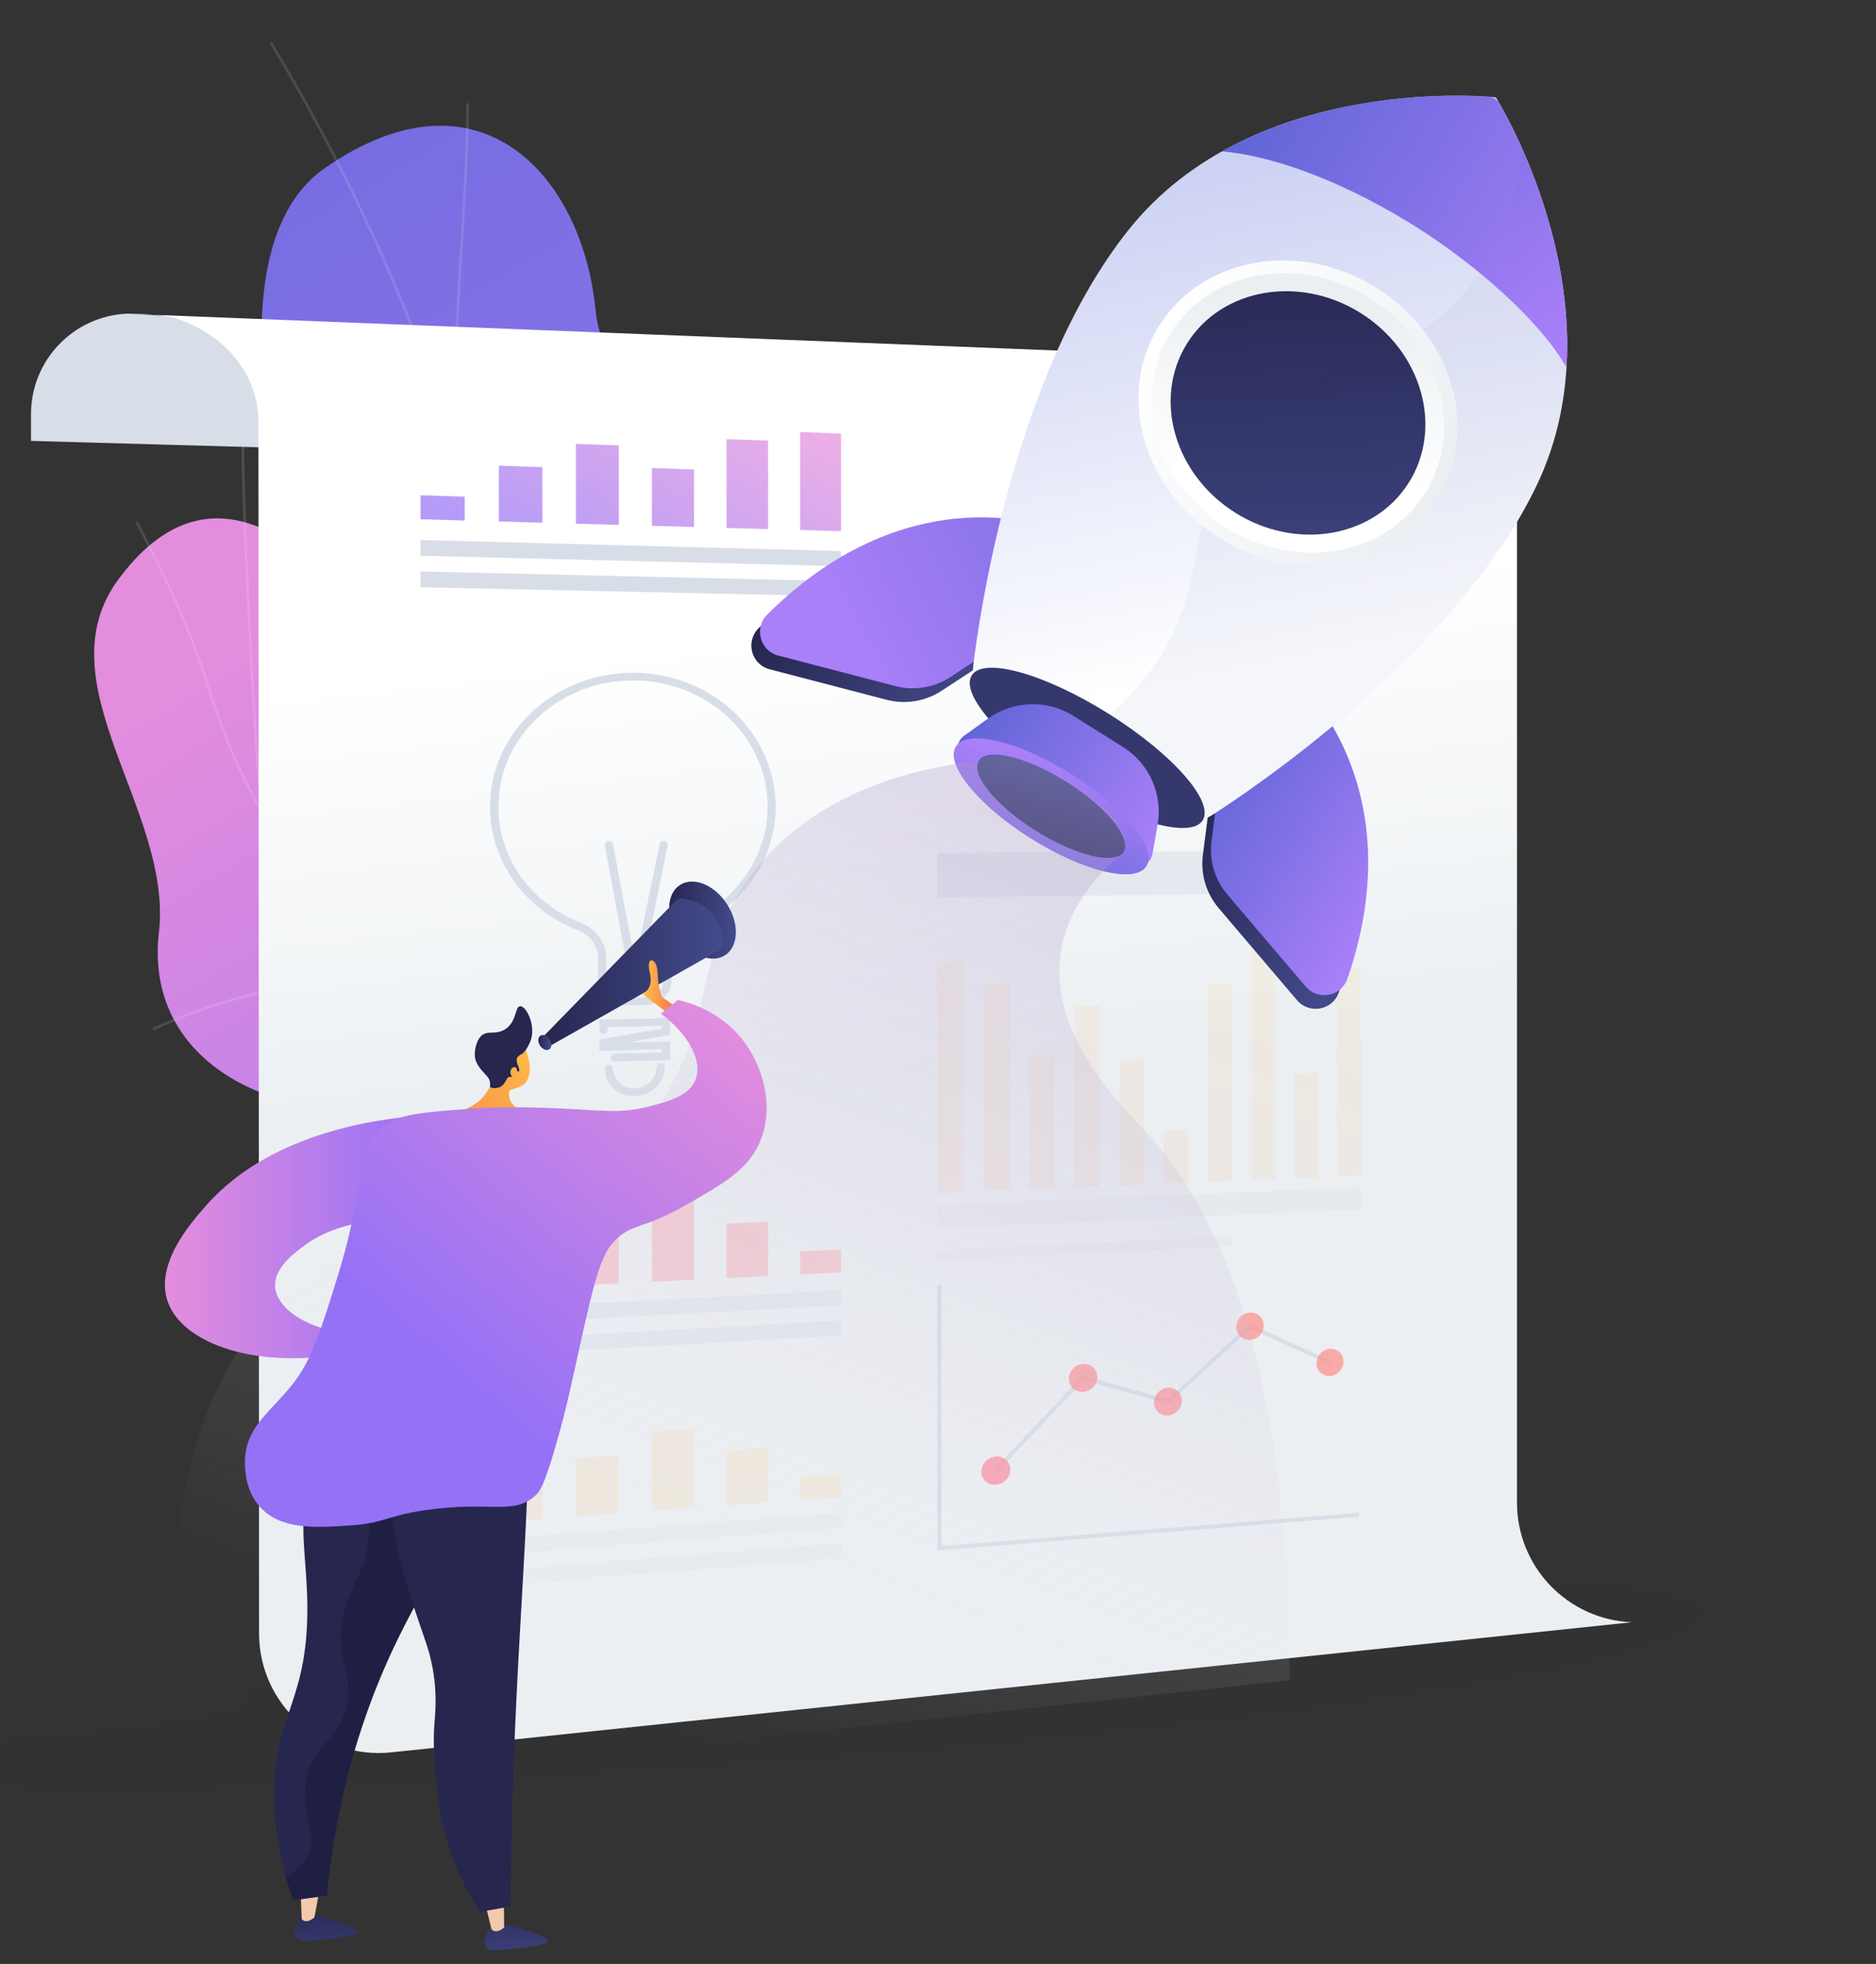 <svg width="684" height="716" viewBox="0 0 684 716" fill="none" xmlns="http://www.w3.org/2000/svg">
<rect x="0" y="0" width="684" height="716" fill="#333333" stroke="none"/>
<g clip-path="url(#clip0_8_3)">
<path d="M553.43 575.687C542.931 575.358 453.176 572.876 308.954 584.958C301.754 585.561 161.108 597.495 109.833 609.232C71.887 617.915 112.946 619.604 66.427 627.183C25.89 633.786 -24.436 635.627 -49.295 640.33C-87.169 647.495 -25.435 653.642 68.496 652.28C165.502 650.874 350.483 640.68 493.289 620.644C653.643 598.148 650.431 578.731 553.43 575.687Z" fill="black" fill-opacity="0.02"/>
<path d="M235.306 408.162C235.137 418.837 233.785 427.604 233.133 438.037C275.083 421.735 318.506 413.693 361.06 397.222C317.685 357.493 284.526 344.597 281.242 276.491C279.696 244.515 286.023 181.071 264.964 156.195C240.982 127.866 220.26 143.685 217.072 112.434C212.073 63.552 174.446 22.303 118.343 61.355C62.965 99.9 118.851 265.889 168.457 300.135C204.828 337.714 236.224 352.398 235.306 408.162Z" fill="url(#paint0_linear_8_3)"/>
<g opacity="0.7">
<g opacity="0.7">
<path opacity="0.25" d="M298.509 411.423L297.664 411.906C289.501 397.463 280.082 383.48 271.002 369.956L267.548 364.811C260.254 353.919 253.903 344.066 248.324 335.371C245.184 330.493 242.214 325.856 239.291 321.412C230.38 307.791 224.1 298.251 220.985 293.518L218.932 290.378C194.491 252.992 175.05 193.195 164.592 161.074C163.457 157.596 162.443 154.481 161.574 151.824C146.358 106.034 125.057 60.196 98.25 15.589L99.071 15.082C125.903 59.737 147.228 105.648 162.467 151.51C163.361 154.167 164.375 157.282 165.486 160.76C175.919 192.832 195.361 252.558 219.705 289.823L221.758 292.938C224.873 297.672 231.128 307.187 240.064 320.833C242.986 325.3 245.957 329.937 249.097 334.792C254.675 343.486 261.027 353.34 268.321 364.232L271.774 369.376C280.903 382.949 290.322 396.932 298.509 411.423Z" fill="#FCFDFE"/>
<path opacity="0.25" d="M167.177 166.17L166.211 166.242C164.617 140.739 166.235 114.897 167.78 89.901C168.843 72.802 169.954 55.1 170.026 37.663H170.992C170.92 55.124 169.809 72.826 168.746 89.949C167.201 114.922 165.583 140.739 167.177 166.17Z" fill="#FCFDFE"/>
</g>
</g>
<path d="M174.736 295.039C197.027 345.104 224.777 327.088 261.22 305.617C265.471 356.479 271.485 405.844 277.74 455.933C253.154 469.94 235.258 479.504 213.74 452.721C189.396 422.435 176.354 404.153 133.559 404.878C90.763 405.626 53.063 382.466 57.942 339.96C63.086 295.232 15.146 249.177 43.186 211.187C92.067 145.014 151.527 242.897 174.736 295.039Z" fill="url(#paint1_linear_8_3)"/>
<g opacity="0.5">
<g opacity="0.5">
<path opacity="0.5" d="M260.182 393.889C215.213 383.214 178.069 373.071 143.146 348.171C109.722 324.334 89.483 295.136 75.475 250.577C68.206 227.489 60.405 211.767 49.32 190.417L50.19 189.958C61.299 211.356 69.124 227.127 76.417 250.288C90.353 294.629 110.494 323.682 143.726 347.374C178.503 372.177 215.575 382.297 260.423 392.947L260.182 393.889Z" fill="#FCFDFE"/>
<path opacity="0.5" d="M223.328 470.351L222.458 469.916C229.293 456.319 237.335 444.727 247.044 434.463C252.019 429.198 257.405 425.189 263.974 420.793L264.505 421.59C257.984 425.962 252.647 429.946 247.744 435.115C238.108 445.331 230.138 456.851 223.328 470.351Z" fill="#FCFDFE"/>
<path opacity="0.5" d="M165.293 362.082C131.361 353.968 92.526 358.798 55.937 375.703L55.527 374.834C92.309 357.832 131.385 352.953 165.51 361.14L165.293 362.082Z" fill="#FCFDFE"/>
<path opacity="0.5" d="M96.342 296.633L95.424 296.947C93.71 292.044 91.15 242.583 90.401 227.537C88.855 196.407 87.624 162.861 88.203 160.639L89.145 160.881C88.662 162.74 89.701 193.243 91.391 227.489C92.913 258.426 95.014 292.841 96.342 296.633Z" fill="#FCFDFE"/>
</g>
</g>
<path d="M508.594 140.958L490.119 144.411C472.754 147.648 460.171 162.814 460.171 180.469L467.851 173.586L11.302 160.737V150.98C11.302 131.297 26.855 115.116 46.514 114.343L508.594 140.958Z" fill="#D8DEE8"/>
<path d="M45.814 114.368C45.814 114.368 58.855 114.295 64.217 116.082C81.726 121.854 94.236 136.224 94.236 153.878L94.454 595.478C94.478 621.368 116.89 641.558 142.659 638.854L594.982 591.421C571.58 590.479 553.104 571.231 553.104 547.805V169.673C553.104 149.99 537.551 133.809 517.892 133.036L45.814 114.368Z" fill="url(#paint2_linear_8_3)"/>
<g opacity="0.5">
<path opacity="0.5" d="M153.334 568.84L306.644 557.054V551.572L153.334 563.092V568.84Z" fill="#D8DEE8"/>
<path opacity="0.5" d="M153.334 580.336L306.644 568.043V562.561L153.334 574.588V580.336Z" fill="#D8DEE8"/>
<g opacity="0.5">
<path opacity="0.5" d="M291.743 546.814L306.644 545.727V537.371L291.743 538.434V546.814Z" fill="url(#paint3_linear_8_3)"/>
<path opacity="0.5" d="M264.911 548.795L280.054 547.684V527.904L264.911 528.918V548.795Z" fill="url(#paint4_linear_8_3)"/>
<path opacity="0.5" d="M237.669 550.799L253.053 549.664V520.924L237.669 521.939V550.799Z" fill="url(#paint5_linear_8_3)"/>
<path opacity="0.5" d="M209.992 552.828L225.617 551.693V530.561L209.992 531.623V552.828Z" fill="url(#paint6_linear_8_3)"/>
<path opacity="0.5" d="M181.88 554.905L197.747 553.722V520.707L181.88 521.746V554.905Z" fill="url(#paint7_linear_8_3)"/>
<path opacity="0.5" d="M153.334 557.006L169.442 555.823V518.823L153.334 519.838V557.006Z" fill="url(#paint8_linear_8_3)"/>
</g>
</g>
<g opacity="0.7">
<path opacity="0.7" d="M153.334 484.07L306.644 475.907V470.401L153.334 478.346V484.07Z" fill="#D8DEE8"/>
<path opacity="0.7" d="M153.334 495.566L306.644 486.896V481.389L153.334 489.818V495.566Z" fill="#D8DEE8"/>
<g opacity="0.7">
<path opacity="0.7" d="M291.743 464.605L306.644 463.856V455.5L291.743 456.224V464.605Z" fill="url(#paint9_linear_8_3)"/>
<path opacity="0.7" d="M264.911 465.933L280.054 465.184V445.405L264.911 446.081V465.933Z" fill="url(#paint10_linear_8_3)"/>
<path opacity="0.7" d="M237.669 467.31L253.053 466.537V437.797L237.669 438.449V467.31Z" fill="url(#paint11_linear_8_3)"/>
<path opacity="0.7" d="M209.992 468.686L225.617 467.889V446.781L209.992 447.457V468.686Z" fill="url(#paint12_linear_8_3)"/>
<path opacity="0.7" d="M181.88 470.087L197.747 469.29V436.275L181.88 436.903V470.087Z" fill="url(#paint13_linear_8_3)"/>
<path opacity="0.7" d="M153.334 471.512L169.442 470.691V433.715L153.334 434.343V471.512Z" fill="url(#paint14_linear_8_3)"/>
</g>
</g>
<path d="M153.334 202.615L306.644 206.407V200.9L153.334 196.867V202.615Z" fill="#D8DEE8"/>
<path d="M153.334 214.087L306.644 217.395V211.889L153.334 208.339V214.087Z" fill="#D8DEE8"/>
<path opacity="0.7" d="M169.442 189.767L153.334 189.308V180.565L169.442 181.072V189.767Z" fill="url(#paint15_linear_8_3)"/>
<path opacity="0.7" d="M197.747 190.564L181.88 190.105V169.77L197.747 170.301V190.564Z" fill="url(#paint16_linear_8_3)"/>
<path opacity="0.7" d="M225.617 191.361L209.992 190.902V161.824L225.617 162.404V191.361Z" fill="url(#paint17_linear_8_3)"/>
<path opacity="0.7" d="M253.053 192.134L237.669 191.699V170.639L253.053 171.171V192.134Z" fill="url(#paint18_linear_8_3)"/>
<path opacity="0.7" d="M280.054 192.906L264.911 192.472V160.085L280.054 160.641V192.906Z" fill="url(#paint19_linear_8_3)"/>
<path opacity="0.7" d="M306.644 193.655L291.743 193.22V157.501L306.644 158.081V193.655Z" fill="url(#paint20_linear_8_3)"/>
<g opacity="0.3">
<path opacity="0.3" d="M487.558 428.837L496.253 428.475V352.761L487.558 352.931V428.837Z" fill="url(#paint21_linear_8_3)"/>
<path opacity="0.3" d="M471.981 429.489L480.772 429.127V391.089L471.981 391.355V429.489Z" fill="url(#paint22_linear_8_3)"/>
<path opacity="0.3" d="M456.235 430.141L465.122 429.779V346.096L456.235 346.241V430.141Z" fill="url(#paint23_linear_8_3)"/>
<path opacity="0.3" d="M440.343 430.817L449.303 430.431V358.823L440.343 359.017V430.817Z" fill="url(#paint24_linear_8_3)"/>
<path opacity="0.3" d="M424.307 431.494L433.364 431.107V411.811L424.307 412.149V431.494Z" fill="url(#paint25_linear_8_3)"/>
<path opacity="0.3" d="M408.126 432.17L417.255 431.783V386.211L408.126 386.476V432.17Z" fill="url(#paint26_linear_8_3)"/>
<path opacity="0.3" d="M391.776 432.846L400.977 432.46V366.479L391.776 366.672V432.846Z" fill="url(#paint27_linear_8_3)"/>
<path opacity="0.3" d="M375.257 433.546L384.555 433.16V384.786L375.257 385.051V433.546Z" fill="url(#paint28_linear_8_3)"/>
<path opacity="0.3" d="M358.568 434.247L367.987 433.836V358.461L358.568 358.654V434.247Z" fill="url(#paint29_linear_8_3)"/>
<path opacity="0.3" d="M341.735 434.947L351.227 434.537V350.346L341.735 350.516V434.947Z" fill="url(#paint30_linear_8_3)"/>
</g>
<path opacity="0.3" d="M341.735 447.892L496.253 440.816V432.749L341.735 439.415V447.892Z" fill="#D8DEE8"/>
<path opacity="0.3" d="M341.735 459.581L449.303 454.292V450.669L341.735 455.838V459.581Z" fill="#D8DEE8"/>
<path opacity="0.5" d="M341.735 327.113L496.253 325.519V310.063L341.735 310.908V327.113Z" fill="#D8DEE8"/>
<path d="M360.718 223.723C360.718 256.592 387.888 283.303 420.805 283.376C453.095 283.448 478.792 257.8 478.792 226.09C478.792 194.355 453.071 167.693 420.805 166.485C387.863 165.229 360.718 190.854 360.718 223.723Z" fill="#D8DEE8"/>
<path opacity="0.35" d="M364.22 222.008C364.968 198.389 380.666 178.971 402.137 172.257C408.005 170.422 414.285 169.528 420.805 169.77C451.26 170.881 475.555 196.046 475.555 226.017C475.555 255.965 451.26 280.164 420.805 280.067C389.771 279.946 364.196 254.757 364.196 223.795C364.171 223.192 364.196 222.612 364.22 222.008Z" fill="white"/>
<path opacity="0.7" d="M364.22 222.008C364.968 198.389 380.666 178.971 402.137 172.257C408.005 170.422 414.285 169.528 420.805 169.77C451.26 170.881 475.555 196.046 475.555 226.017C475.555 255.965 451.26 280.164 420.805 280.067C389.771 279.946 364.196 254.757 364.196 223.795C364.171 223.192 364.196 222.612 364.22 222.008Z" fill="url(#paint31_linear_8_3)"/>
<path d="M364.22 222.008C364.968 198.389 380.667 178.971 402.137 172.257L420.806 224.906L364.22 222.008Z" fill="white"/>
<path d="M495.48 552.949L341.735 565.242V468.493L343.281 468.421V563.623L495.48 551.5V552.949Z" fill="#D8DEE8"/>
<path d="M363.64 536.623L362.553 535.632L394.698 501.507L425.684 510.129L455.655 482.669L485.288 496.049L484.636 497.353L455.873 484.384L425.998 511.771L395.109 503.174L363.64 536.623Z" fill="#D8DEE8"/>
<path opacity="0.7" d="M368.374 535.753C368.374 538.579 366.007 541.066 363.109 541.284C360.186 541.501 357.82 539.376 357.82 536.526C357.82 533.676 360.186 531.213 363.109 530.995C366.007 530.778 368.374 532.903 368.374 535.753Z" fill="url(#paint32_linear_8_3)"/>
<path opacity="0.7" d="M400.084 502.014C400.084 504.816 397.765 507.255 394.916 507.424C392.042 507.617 389.723 505.468 389.723 502.666C389.723 499.865 392.042 497.426 394.916 497.257C397.765 497.063 400.084 499.213 400.084 502.014Z" fill="url(#paint33_linear_8_3)"/>
<path opacity="0.7" d="M430.925 510.636C430.925 513.413 428.654 515.829 425.853 516.022C423.051 516.215 420.757 514.114 420.757 511.312C420.757 508.511 423.051 506.12 425.853 505.927C428.654 505.734 430.925 507.835 430.925 510.636Z" fill="url(#paint34_linear_8_3)"/>
<path opacity="0.7" d="M460.751 483.225C460.751 485.978 458.529 488.345 455.752 488.514C452.999 488.683 450.753 486.582 450.753 483.805C450.753 481.027 452.999 478.66 455.752 478.515C458.505 478.371 460.751 480.472 460.751 483.225Z" fill="url(#paint35_linear_8_3)"/>
<path opacity="0.7" d="M489.853 496.387C489.853 499.116 487.655 501.483 484.95 501.652C482.245 501.821 480.023 499.744 480.023 497.015C480.023 494.262 482.221 491.919 484.95 491.75C487.655 491.581 489.853 493.658 489.853 496.387Z" fill="url(#paint36_linear_8_3)"/>
<path d="M235.447 366.407L227.525 366.576C222.309 366.697 218.058 362.808 218.058 357.906V349.598C218.058 344.961 215.232 340.855 210.861 339.165C189.246 330.808 176.349 310.377 179.006 288.448C181.735 265.77 201.418 247.729 225.545 245.531C240.567 244.155 254.888 248.623 265.877 258.066C276.648 267.291 282.807 280.405 282.807 294.075C282.807 313.299 270.731 330.76 251.894 338.633C247.619 340.42 244.842 344.55 244.842 349.163V357.423C244.842 362.253 240.639 366.286 235.447 366.407ZM231.559 248.091C229.675 248.067 227.767 248.14 225.859 248.309C203.157 250.386 184.633 267.388 182.049 288.761C179.562 309.435 191.685 328.683 212.045 336.556C217.527 338.681 221.053 343.777 221.053 349.549V357.857C221.053 361.19 223.951 363.847 227.525 363.774L235.447 363.605C238.973 363.533 241.847 360.78 241.847 357.471V349.211C241.847 343.488 245.325 338.319 250.71 336.073C268.485 328.659 279.885 312.188 279.885 294.051C279.885 281.154 274.064 268.813 263.897 260.094C254.937 252.414 243.634 248.236 231.559 248.091Z" fill="#D8DEE8"/>
<path d="M244.359 386.452L224.241 386.983C223.42 387.008 222.743 386.404 222.743 385.607C222.743 384.81 223.42 384.182 224.241 384.158L241.388 383.699V382.516L218.517 383.095V379.014L241.388 374.956V373.99L221.536 374.449V375.439C221.536 376.212 220.86 376.864 220.038 376.888C219.217 376.912 218.541 376.285 218.541 375.512V371.72L244.383 371.14V377.275L228.878 380.052L244.383 379.666V386.452H244.359Z" fill="#D8DEE8"/>
<path d="M231.486 399.59C225.448 399.783 220.521 395.315 220.521 389.64C220.521 388.867 221.198 388.215 222.019 388.191C222.84 388.167 223.516 388.771 223.516 389.543C223.516 393.649 227.091 396.909 231.486 396.765C235.857 396.644 239.408 393.19 239.408 389.084C239.408 388.312 240.084 387.66 240.905 387.635C241.726 387.611 242.402 388.215 242.402 388.988C242.402 394.688 237.524 399.421 231.486 399.59Z" fill="#D8DEE8"/>
<path d="M231.486 360.369C230.762 360.369 230.134 359.91 230.013 359.234L220.546 308.324C220.401 307.551 220.956 306.826 221.777 306.681C222.599 306.537 223.371 307.044 223.516 307.817L231.583 351.168L240.519 307.696C240.663 306.947 241.46 306.44 242.257 306.585C243.054 306.73 243.586 307.454 243.441 308.227L232.983 359.186C232.814 359.862 232.211 360.345 231.486 360.369Z" fill="#D8DEE8"/>
<path d="M470.798 254.105C470.798 254.105 512.313 291.563 488.162 361.77C485.916 368.315 477.391 369.909 472.899 364.644L444.352 331.098C439.764 325.712 437.687 318.66 438.58 311.657L443.217 275.696L470.798 254.105Z" fill="url(#paint37_linear_8_3)"/>
<path d="M381.053 197.809C381.053 197.809 329.249 176.725 276.576 229.036C271.673 233.915 273.943 242.271 280.633 244.01L323.26 255.119C330.094 256.906 337.364 255.723 343.281 251.859L373.638 232.031L381.053 197.809Z" fill="url(#paint38_linear_8_3)"/>
<path d="M473.937 249.106C473.937 249.106 515.453 286.564 491.302 356.771C489.056 363.315 480.531 364.909 476.039 359.645L447.492 326.099C442.903 320.713 440.826 313.661 441.72 306.657L446.357 270.697L473.937 249.106Z" fill="url(#paint39_linear_8_3)"/>
<path d="M384.217 192.81C384.217 192.81 332.413 171.726 279.74 224.037C274.837 228.915 277.107 237.272 283.797 239.01L326.423 250.12C333.258 251.907 340.528 250.724 346.445 246.86L376.802 227.032L384.217 192.81Z" fill="url(#paint40_linear_8_3)"/>
<path d="M411.29 84.034C457.37 25.975 545.352 35.418 545.4 35.515C545.521 35.515 592.301 110.624 560.084 177.377C530.861 237.924 456.549 287.771 442.227 296.973C440.682 297.963 438.17 299.364 437.035 297.939C414.912 270.044 387.598 253.888 356.202 247.27C354.463 246.908 354.68 244.058 354.897 242.295C356.926 225.607 369.412 136.78 411.29 84.034Z" fill="url(#paint41_linear_8_3)"/>
<g opacity="0.3">
<path opacity="0.3" d="M453.409 159.53C479.226 127.288 507.749 136.2 532.986 107.798C542.212 97.438 551.752 81.208 555.181 54.642C566.894 81.232 582.327 131.297 560.084 177.401C530.861 237.948 456.549 287.795 442.227 296.997C440.682 297.987 438.17 299.388 437.035 297.963C425.853 283.859 413.343 272.774 399.673 264.393C409.865 256.713 416.917 248.598 421.94 241.039C442.227 210.512 429.886 188.921 453.409 159.53Z" fill="#9099CF"/>
</g>
<path d="M515.936 82.488C494.224 68.867 468.045 57.251 445.56 55.174C485.168 32.979 531.248 34.452 542.719 35.273C544.41 35.394 545.931 36.36 546.777 37.833C552.5 47.783 573.898 88.647 571.145 133.954C561.267 116.589 537.648 96.109 515.936 82.488Z" fill="url(#paint42_linear_8_3)"/>
<path opacity="0.3" d="M555.181 54.618C555.229 54.739 555.302 54.86 555.35 54.98C555.447 55.198 555.543 55.415 555.64 55.632C555.737 55.85 555.833 56.067 555.93 56.285C556.026 56.502 556.099 56.695 556.195 56.912C556.292 57.154 556.389 57.371 556.485 57.613C556.582 57.806 556.654 58.023 556.751 58.217C556.847 58.458 556.968 58.724 557.065 58.965C557.137 59.158 557.234 59.352 557.306 59.545C557.403 59.81 557.524 60.076 557.62 60.342C557.693 60.535 557.765 60.728 557.862 60.922C557.983 61.211 558.079 61.477 558.2 61.767C558.272 61.96 558.345 62.129 558.417 62.322C558.538 62.612 558.659 62.902 558.755 63.216C558.828 63.385 558.9 63.578 558.973 63.747C559.094 64.061 559.214 64.351 559.335 64.665C559.407 64.834 559.48 65.027 559.528 65.196C559.649 65.51 559.77 65.848 559.891 66.162C559.963 66.331 560.011 66.5 560.084 66.669C560.204 67.007 560.325 67.346 560.446 67.684C560.494 67.853 560.567 68.022 560.615 68.191C560.736 68.529 560.857 68.891 561.001 69.254C561.05 69.423 561.122 69.567 561.171 69.737C561.291 70.099 561.436 70.461 561.557 70.823C561.605 70.992 561.654 71.137 561.726 71.306C561.847 71.693 561.992 72.055 562.112 72.442C562.161 72.586 562.209 72.755 562.257 72.9C562.378 73.287 562.523 73.673 562.644 74.06C562.692 74.204 562.74 74.374 562.789 74.519C562.909 74.905 563.054 75.316 563.175 75.726C563.223 75.871 563.272 76.016 563.32 76.161C563.441 76.571 563.586 76.982 563.706 77.392C563.755 77.537 563.803 77.682 563.827 77.827C563.948 78.238 564.093 78.672 564.214 79.107C564.262 79.252 564.286 79.397 564.334 79.518C564.455 79.952 564.6 80.387 564.721 80.822C564.769 80.943 564.793 81.088 564.841 81.208C564.962 81.667 565.107 82.102 565.228 82.561C565.252 82.681 565.3 82.826 565.324 82.947C565.445 83.406 565.566 83.865 565.711 84.324C565.735 84.445 565.783 84.565 565.807 84.71C565.928 85.169 566.049 85.652 566.17 86.111C566.194 86.232 566.242 86.352 566.266 86.473C566.387 86.956 566.508 87.439 566.629 87.922C566.653 88.043 566.677 88.164 566.725 88.284C566.846 88.767 566.967 89.275 567.088 89.758C567.112 89.879 567.136 89.975 567.16 90.096C567.281 90.603 567.401 91.11 567.498 91.617C567.522 91.714 567.546 91.835 567.571 91.931C567.691 92.439 567.788 92.97 567.909 93.477C567.933 93.574 567.957 93.694 567.981 93.791C568.102 94.322 568.198 94.829 568.295 95.361C568.319 95.457 568.343 95.554 568.343 95.65C568.44 96.182 568.561 96.713 568.657 97.269C568.681 97.365 568.681 97.462 568.706 97.558C568.802 98.114 568.899 98.645 568.995 99.201C569.02 99.297 569.02 99.37 569.044 99.466C569.14 100.022 569.237 100.577 569.334 101.133C569.358 101.205 569.358 101.302 569.382 101.374C569.478 101.93 569.575 102.509 569.647 103.089C569.647 103.162 569.672 103.234 569.672 103.306C569.768 103.886 569.841 104.466 569.937 105.045C569.937 105.118 569.961 105.19 569.961 105.263C570.034 105.866 570.131 106.446 570.203 107.05C570.203 107.122 570.227 107.171 570.227 107.243C570.3 107.847 570.372 108.451 570.444 109.054C570.444 109.103 570.445 109.151 570.469 109.199C570.541 109.827 570.614 110.431 570.662 111.059C570.662 111.107 570.662 111.131 570.686 111.18C570.758 111.808 570.807 112.46 570.855 113.088C570.855 113.112 570.855 113.16 570.855 113.184C570.903 113.836 570.976 114.488 571.024 115.14C571.024 115.165 571.024 115.165 571.024 115.189C571.483 121.299 571.58 127.578 571.193 133.93C564.866 122.845 552.935 110.455 539.483 99.418C546.342 89.226 552.549 74.953 555.181 54.618Z" fill="url(#paint43_linear_8_3)"/>
<path d="M422.617 118.763C406.822 143.952 416.675 178.585 444.642 196.119C472.609 213.652 508.087 207.47 523.881 182.28C539.676 157.091 529.823 122.458 501.856 104.925C473.889 87.391 438.411 93.574 422.617 118.763Z" fill="url(#paint44_linear_8_3)"/>
<path d="M453.409 159.53C474.469 133.205 497.34 134.316 518.762 120.164C533.083 138.567 535.885 163.152 523.882 182.304C508.087 207.494 472.609 213.676 444.642 196.143C442.348 194.718 440.199 193.148 438.146 191.506C440.488 181.362 444.184 171.05 453.409 159.53Z" fill="url(#paint45_linear_8_3)"/>
<path d="M426.843 121.42C412.353 144.508 421.409 176.242 447.033 192.327C472.657 208.411 505.189 202.736 519.655 179.648C534.146 156.559 525.089 124.825 499.465 108.74C473.841 92.656 441.31 98.331 426.843 121.42Z" fill="url(#paint46_linear_8_3)"/>
<path d="M432.832 125.163C420.226 145.281 428.099 172.934 450.414 186.941C472.754 200.949 501.059 195.998 513.69 175.904C526.297 155.786 518.423 128.134 496.108 114.126C473.768 100.118 445.439 105.069 432.832 125.163Z" fill="url(#paint47_linear_8_3)"/>
<path d="M354.294 246.232C349.995 253.115 365.331 270.503 388.588 285.091C411.845 299.678 434.185 305.933 438.508 299.074C442.807 292.191 427.471 274.802 404.214 260.215C380.956 245.628 358.617 239.349 354.294 246.232Z" fill="#35386D"/>
<path d="M391.365 260.988L409.43 272.315C419.042 278.352 424.042 289.607 422.061 300.789L420.177 311.391C419.477 315.303 415.057 317.26 411.7 315.159L351.758 277.555C348.401 275.454 348.232 270.6 351.468 268.281L360.211 261.978C369.436 255.361 381.753 254.95 391.365 260.988Z" fill="url(#paint48_linear_8_3)"/>
<path d="M348.497 272.17C344.44 278.642 356.685 293.664 375.885 305.715C395.084 317.767 413.946 322.259 418.004 315.786C422.061 309.314 409.817 294.292 390.617 282.241C371.441 270.189 352.579 265.673 348.497 272.17Z" fill="url(#paint49_linear_8_3)"/>
<path d="M356.854 277.386C353.762 282.313 363.084 293.737 377.672 302.866C392.259 312.019 406.58 315.448 409.672 310.521C412.763 305.595 403.441 294.171 388.854 285.018C374.266 275.889 359.945 272.46 356.854 277.386Z" fill="url(#paint50_linear_8_3)"/>
<g opacity="0.3">
<path opacity="0.3" d="M453.409 159.53C471.329 137.142 490.553 134.582 509.077 125.622C520.959 140.378 523.423 160.375 513.69 175.88C501.083 195.998 472.754 200.924 450.414 186.917C447.154 184.864 444.208 182.521 441.575 179.961C444.039 173.465 447.637 166.727 453.409 159.53Z" fill="url(#paint51_linear_8_3)"/>
</g>
<path opacity="0.32" d="M65.376 656.17L470.17 612.577C470.218 495.276 443.555 440.333 417.231 412.052C408.851 403.068 382.792 377.685 386.632 348.245C388.829 331.34 400.18 318.685 409.672 310.522C417.255 296.9 365.379 266.881 356.854 277.386C335.166 279.874 303.504 287.071 280.319 311.318C250.758 342.208 263.172 371.261 238.9 404.783C204.534 452.288 150.991 433.498 107.954 468.589C79.746 491.557 52.672 540.414 65.376 656.17Z" fill="url(#paint52_linear_8_3)"/>
<path d="M109.5 698.506C109.5 698.506 107.23 703.675 107.326 704.568V704.592C107.495 706.355 108.896 707.708 110.538 707.611C115.32 707.346 124.497 706.645 129.279 705.172C135.945 703.095 113.074 697.758 113.074 697.758L109.5 698.506Z" fill="url(#paint53_linear_8_3)"/>
<path d="M109.645 690.851L110.007 699.617C110.007 699.617 111.335 701.743 114.62 699.038L116.383 689.716L109.645 690.851Z" fill="#F2C9AB"/>
<path d="M126.26 527.88C120.947 530.826 117.735 534.835 116.479 536.55C106.312 550.437 112.543 565.531 112.035 589.441C111.335 622.648 98.608 626.923 100.081 658.392C100.757 673.172 104.162 685.078 106.891 692.758C110.997 692.203 115.103 691.672 119.208 691.116C121.092 670.733 126.14 639.192 141.644 604.752C157.874 568.768 176.229 550.268 168.911 536.309C162.849 524.813 140.992 519.741 126.26 527.88Z" fill="#26264F"/>
<path opacity="0.3" d="M168.911 536.333C162.849 524.789 140.992 519.741 126.26 527.88C125.705 528.17 125.198 528.508 124.715 528.822C135.438 547.032 135.607 559.493 133.216 567.946C130.777 576.592 125.657 580.867 124.449 593.353C123.121 607.24 128.7 609.583 126.574 620.885C123.869 635.086 114.354 634.796 111.746 648.707C109.258 661.942 116.721 668.293 112.06 676.843C110.272 680.127 107.374 682.422 104.186 684.064C105.08 687.373 106.046 690.295 106.915 692.783C111.021 692.227 115.127 691.696 119.232 691.14C121.116 670.757 126.164 639.216 141.669 604.776C157.874 568.792 176.229 550.292 168.911 536.333Z" fill="#0F0F28"/>
<path d="M178.789 701.936C178.789 701.936 176.519 707.104 176.615 707.998V708.022C176.784 709.785 178.185 711.137 179.827 711.041C184.609 710.775 193.786 710.075 198.568 708.602C205.234 706.525 182.363 701.187 182.363 701.187L178.789 701.936Z" fill="url(#paint54_linear_8_3)"/>
<path d="M176.977 694.328L179.199 703.288C179.199 703.288 180.528 705.414 183.812 702.709L183.715 693.193L176.977 694.328Z" fill="#F2C9AB"/>
<path d="M145.919 533.097C136.066 543.264 148.528 579.225 154.928 597.725C155.531 599.439 157.101 603.883 158.067 610.09C159.395 618.76 158.623 625.088 158.285 629.966C158.285 629.966 157.439 642.525 160.458 660.324C161.931 668.946 165.433 682.011 174.949 697.009C178.668 696.357 182.411 695.705 186.131 695.053C186.276 678.896 186.686 652.547 188.256 619.919C190.792 566.594 195.308 517.906 189.777 516.819C187.966 516.457 187.507 521.746 181.904 526.576C169.056 537.661 153.454 525.32 145.919 533.097Z" fill="#26264F"/>
<path d="M155.217 406.642C142.538 407.391 100.129 411.279 75.326 439.294C69.457 445.912 55.063 462.189 61.947 476.463C68.588 490.204 93.222 498.488 122.469 493.9C124.425 491.412 126.405 488.924 128.362 486.437C112.205 484.795 101.023 477.211 100.322 469.314C99.719 462.407 107.254 456.852 111.021 454.051C123.894 444.535 140.147 444.728 145.702 445.018C148.89 432.218 152.054 419.418 155.217 406.642Z" fill="url(#paint55_linear_8_3)"/>
<path d="M265.104 329.673C269.645 336.749 269.306 345.057 264.38 348.245C259.429 351.433 251.725 348.269 247.184 341.217C242.644 334.141 242.982 325.833 247.909 322.645C252.86 319.433 260.564 322.597 265.104 329.673Z" fill="url(#paint56_linear_8_3)"/>
<path d="M197.071 378.917L246.387 328.393C247.039 327.741 247.933 327.427 248.851 327.548C252.787 328.103 263.148 330.832 263.583 343.85C263.631 344.937 263.051 345.951 262.109 346.482L200.138 381.525L197.071 378.917Z" fill="url(#paint57_linear_8_3)"/>
<path d="M200.404 378.941C201.297 380.318 201.225 381.936 200.259 382.564C199.293 383.192 197.795 382.564 196.902 381.187C196.008 379.811 196.081 378.192 197.047 377.564C198.013 376.961 199.534 377.564 200.404 378.941Z" fill="url(#paint58_linear_8_3)"/>
<path d="M242.909 368.943L234.094 362.301C234.094 362.301 238.49 360.997 236.92 354.5C235.35 348.004 239.625 349.26 239.746 354.5C239.891 359.741 241.243 363.364 241.243 363.364L246.629 367.228L242.909 368.943Z" fill="url(#paint59_linear_8_3)"/>
<path d="M191.999 394.205C193.956 390.727 192.941 386.814 192.724 385.969C191.782 382.443 191.444 381.912 190.768 381.163L189.802 380.197C189.802 380.197 189.753 380.149 189.681 380.125C189.029 379.69 186.589 379.038 186.058 379.014C184.392 378.965 181.131 385.027 179.417 394.301C179.272 394.639 179.127 394.977 178.982 395.315C178.716 395.943 178.523 396.402 178.499 396.451C178.185 397.175 176.446 399.904 174.514 401.522C170.094 405.29 159.903 407.536 159.999 409.178C160.072 410.724 169.008 411.762 177.847 411.569C184.078 411.424 194.704 410.579 194.897 408.357C195.091 406.135 184.464 405.121 185.696 397.731C185.841 397.03 190.574 396.765 191.999 394.205Z" fill="url(#paint60_linear_8_3)"/>
<path d="M193.762 378.41C193.062 381.235 191.009 383.94 190.212 384.278C190.116 384.327 189.512 384.592 188.908 385.148C188.836 385.22 188.739 385.317 188.666 385.438C187.604 387.08 189.946 389.857 189.198 390.534C188.666 391.017 186.928 389.785 186.565 390.22C186.227 390.63 187.604 392.007 187.217 392.514C186.928 392.9 186.034 392.272 185.261 392.78C184.875 393.021 184.899 393.311 184.343 394.229C184.029 394.736 183.619 395.291 183.329 395.581C181.953 397.006 179.03 396.958 178.644 396.161C178.547 395.943 178.716 395.823 178.692 395.146C178.692 395.146 178.692 394.543 178.451 393.77C178.113 392.683 176.881 391.669 175.722 390.316C173.572 387.829 173.258 386.066 173.186 385.486C173.162 385.269 173.137 385.124 173.137 385.003C172.968 382.757 173.717 379.69 175.094 378.023C177.436 375.246 180.624 377.589 184.271 375.174C188.497 372.372 187.7 366.938 189.632 366.842C191.83 366.721 195.042 373.169 193.762 378.41Z" fill="#26264F"/>
<path d="M188.353 389.616C187.894 388.505 186.445 389.085 186.155 390.34C185.841 391.572 186.734 393.142 187.966 393.19C189.15 393.214 188.956 391.137 188.353 389.616Z" fill="url(#paint61_linear_8_3)"/>
<path d="M140.268 410.144C145.75 406.183 154.445 405.435 171.882 404.203C184.971 403.285 197.119 403.792 204.413 404.106C220.232 404.807 226.052 406.038 236.075 403.503C243.151 401.715 251.242 399.687 253.608 393.601C256.217 386.911 251.193 377.13 241.002 369.57C243.054 367.904 245.107 366.238 247.16 364.571C250.903 365.392 262.81 368.508 271.19 379.641C278.46 389.302 282.082 403.382 277.421 415.409C273.219 426.18 263.848 431.494 249.744 439.487C233.925 448.447 230.568 445.743 223.927 452.505C218.903 457.625 216.416 468.372 211.634 489.649C208.929 501.628 207.07 511.699 202.602 527.083C198.327 541.767 196.805 543.747 195.163 545.244C187.266 552.466 178.813 547.152 155.435 550.485C140.51 552.61 140.63 555.243 127.396 556.137C115.175 556.958 102.327 557.803 94.719 549.278C88.295 542.057 89.309 531.792 89.479 530.319C90.807 519.33 98.825 514.524 106.626 504.719C113.63 495.904 116.842 485.519 123.266 464.798C134.23 429.272 129.159 418.235 140.268 410.144Z" fill="url(#paint62_linear_8_3)"/>
<path opacity="0.3" d="M278.894 397.417C277.614 402.223 275.513 407.005 272.156 411.376C261.288 425.528 241.654 429.755 231.414 431.952C212.817 435.937 201.515 432.822 197.94 439.608C194.583 446.008 203.374 451.128 202.384 462.6C201.177 476.438 187.725 476.897 179.393 494.455C170.843 512.496 178.33 526.141 169.708 531.164C163.888 534.57 159.758 528.725 146.716 527.542C122.952 525.368 110.804 542.371 99.525 536.405C96.675 534.908 93.319 531.623 91.314 523.654C90.396 525.658 89.72 527.832 89.43 530.343C89.261 531.817 88.247 542.081 94.671 549.302C102.279 557.827 115.127 556.982 127.347 556.161C140.582 555.291 140.461 552.659 155.386 550.509C178.765 547.152 187.217 552.49 195.115 545.269C196.757 543.771 198.303 541.791 202.553 527.107C207.021 511.723 208.905 501.652 211.586 489.673C216.368 468.396 218.879 457.649 223.879 452.529C230.52 445.743 233.877 448.472 249.696 439.512C263.8 431.518 273.195 426.204 277.373 415.433C279.643 409.637 279.957 403.406 278.894 397.417Z" fill="url(#paint63_linear_8_3)"/>
</g>
<defs>
<linearGradient id="paint0_linear_8_3" x1="369.153" y1="504.196" x2="1.299" y2="-131.886" gradientUnits="userSpaceOnUse">
<stop stop-color="#AA80F9"/>
<stop offset="0.996" stop-color="#6165D7"/>
</linearGradient>
<linearGradient id="paint1_linear_8_3" x1="95.303" y1="228.422" x2="313.744" y2="588.032" gradientUnits="userSpaceOnUse">
<stop offset="0.004" stop-color="#E38DDD"/>
<stop offset="1" stop-color="#9571F6"/>
</linearGradient>
<linearGradient id="paint2_linear_8_3" x1="342.807" y1="551.048" x2="306.319" y2="228.592" gradientUnits="userSpaceOnUse">
<stop offset="0.494" stop-color="#EBEFF2"/>
<stop offset="1" stop-color="white"/>
</linearGradient>
<linearGradient id="paint3_linear_8_3" x1="313.178" y1="523.764" x2="152.468" y2="734.13" gradientUnits="userSpaceOnUse">
<stop stop-color="#FFC444"/>
<stop offset="0.996" stop-color="#F36F56"/>
</linearGradient>
<linearGradient id="paint4_linear_8_3" x1="293.218" y1="511.153" x2="135.472" y2="717.642" gradientUnits="userSpaceOnUse">
<stop stop-color="#FFC444"/>
<stop offset="0.996" stop-color="#F36F56"/>
</linearGradient>
<linearGradient id="paint5_linear_8_3" x1="273.725" y1="498.663" x2="116.257" y2="704.787" gradientUnits="userSpaceOnUse">
<stop stop-color="#FFC444"/>
<stop offset="0.996" stop-color="#F36F56"/>
</linearGradient>
<linearGradient id="paint6_linear_8_3" x1="258.921" y1="487.83" x2="98.026" y2="698.44" gradientUnits="userSpaceOnUse">
<stop stop-color="#FFC444"/>
<stop offset="0.996" stop-color="#F36F56"/>
</linearGradient>
<linearGradient id="paint7_linear_8_3" x1="237.804" y1="474.92" x2="77.752" y2="684.428" gradientUnits="userSpaceOnUse">
<stop stop-color="#FFC444"/>
<stop offset="0.996" stop-color="#F36F56"/>
</linearGradient>
<linearGradient id="paint8_linear_8_3" x1="218.875" y1="462.576" x2="57.768" y2="673.464" gradientUnits="userSpaceOnUse">
<stop stop-color="#FFC444"/>
<stop offset="0.996" stop-color="#F36F56"/>
</linearGradient>
<linearGradient id="paint9_linear_8_3" x1="367.307" y1="378.405" x2="115.906" y2="679.685" gradientUnits="userSpaceOnUse">
<stop stop-color="#FF9085"/>
<stop offset="1" stop-color="#FB6FBB"/>
</linearGradient>
<linearGradient id="paint10_linear_8_3" x1="347.815" y1="365.346" x2="99.273" y2="663.2" gradientUnits="userSpaceOnUse">
<stop stop-color="#FF9085"/>
<stop offset="1" stop-color="#FB6FBB"/>
</linearGradient>
<linearGradient id="paint11_linear_8_3" x1="329.434" y1="351.723" x2="80.678" y2="649.833" gradientUnits="userSpaceOnUse">
<stop stop-color="#FF9085"/>
<stop offset="1" stop-color="#FB6FBB"/>
</linearGradient>
<linearGradient id="paint12_linear_8_3" x1="316.722" y1="339.138" x2="63.075" y2="643.113" gradientUnits="userSpaceOnUse">
<stop stop-color="#FF9085"/>
<stop offset="1" stop-color="#FB6FBB"/>
</linearGradient>
<linearGradient id="paint13_linear_8_3" x1="296.624" y1="325.103" x2="43.552" y2="628.388" gradientUnits="userSpaceOnUse">
<stop stop-color="#FF9085"/>
<stop offset="1" stop-color="#FB6FBB"/>
</linearGradient>
<linearGradient id="paint14_linear_8_3" x1="279.223" y1="311.304" x2="24.308" y2="616.798" gradientUnits="userSpaceOnUse">
<stop stop-color="#FF9085"/>
<stop offset="1" stop-color="#FB6FBB"/>
</linearGradient>
<linearGradient id="paint15_linear_8_3" x1="206.592" y1="103.908" x2="160.739" y2="186.326" gradientUnits="userSpaceOnUse">
<stop offset="0.004" stop-color="#E38DDD"/>
<stop offset="1" stop-color="#9571F6"/>
</linearGradient>
<linearGradient id="paint16_linear_8_3" x1="225.547" y1="115.943" x2="180.472" y2="196.964" gradientUnits="userSpaceOnUse">
<stop offset="0.004" stop-color="#E38DDD"/>
<stop offset="1" stop-color="#9571F6"/>
</linearGradient>
<linearGradient id="paint17_linear_8_3" x1="245.09" y1="127.544" x2="200.527" y2="207.644" gradientUnits="userSpaceOnUse">
<stop offset="0.004" stop-color="#E38DDD"/>
<stop offset="1" stop-color="#9571F6"/>
</linearGradient>
<linearGradient id="paint18_linear_8_3" x1="267.979" y1="140.726" x2="223.811" y2="220.116" gradientUnits="userSpaceOnUse">
<stop offset="0.004" stop-color="#E38DDD"/>
<stop offset="1" stop-color="#9571F6"/>
</linearGradient>
<linearGradient id="paint19_linear_8_3" x1="286.407" y1="151.456" x2="242.684" y2="230.046" gradientUnits="userSpaceOnUse">
<stop offset="0.004" stop-color="#E38DDD"/>
<stop offset="1" stop-color="#9571F6"/>
</linearGradient>
<linearGradient id="paint20_linear_8_3" x1="306.261" y1="162.87" x2="262.936" y2="240.746" gradientUnits="userSpaceOnUse">
<stop offset="0.004" stop-color="#E38DDD"/>
<stop offset="1" stop-color="#9571F6"/>
</linearGradient>
<linearGradient id="paint21_linear_8_3" x1="499.665" y1="370.173" x2="439.232" y2="530.142" gradientUnits="userSpaceOnUse">
<stop stop-color="#FFC444"/>
<stop offset="0.996" stop-color="#F36F56"/>
</linearGradient>
<linearGradient id="paint22_linear_8_3" x1="492.527" y1="367.462" x2="431.55" y2="528.873" gradientUnits="userSpaceOnUse">
<stop stop-color="#FFC444"/>
<stop offset="0.996" stop-color="#F36F56"/>
</linearGradient>
<linearGradient id="paint23_linear_8_3" x1="471.258" y1="360.001" x2="410.244" y2="521.508" gradientUnits="userSpaceOnUse">
<stop stop-color="#FFC444"/>
<stop offset="0.996" stop-color="#F36F56"/>
</linearGradient>
<linearGradient id="paint24_linear_8_3" x1="459.544" y1="355.785" x2="398.18" y2="518.219" gradientUnits="userSpaceOnUse">
<stop stop-color="#FFC444"/>
<stop offset="0.996" stop-color="#F36F56"/>
</linearGradient>
<linearGradient id="paint25_linear_8_3" x1="454.718" y1="353.114" x2="392.271" y2="518.413" gradientUnits="userSpaceOnUse">
<stop stop-color="#FFC444"/>
<stop offset="0.996" stop-color="#F36F56"/>
</linearGradient>
<linearGradient id="paint26_linear_8_3" x1="436.096" y1="347.158" x2="373.917" y2="511.749" gradientUnits="userSpaceOnUse">
<stop stop-color="#FFC444"/>
<stop offset="0.996" stop-color="#F36F56"/>
</linearGradient>
<linearGradient id="paint27_linear_8_3" x1="418.5" y1="341.007" x2="356.16" y2="506.027" gradientUnits="userSpaceOnUse">
<stop stop-color="#FFC444"/>
<stop offset="0.996" stop-color="#F36F56"/>
</linearGradient>
<linearGradient id="paint28_linear_8_3" x1="407.238" y1="336.754" x2="344.43" y2="503.011" gradientUnits="userSpaceOnUse">
<stop stop-color="#FFC444"/>
<stop offset="0.996" stop-color="#F36F56"/>
</linearGradient>
<linearGradient id="paint29_linear_8_3" x1="388.239" y1="330.171" x2="325.3" y2="496.775" gradientUnits="userSpaceOnUse">
<stop stop-color="#FFC444"/>
<stop offset="0.996" stop-color="#F36F56"/>
</linearGradient>
<linearGradient id="paint30_linear_8_3" x1="372.201" y1="324.449" x2="308.975" y2="491.814" gradientUnits="userSpaceOnUse">
<stop stop-color="#FFC444"/>
<stop offset="0.996" stop-color="#F36F56"/>
</linearGradient>
<linearGradient id="paint31_linear_8_3" x1="416.448" y1="148.756" x2="427.328" y2="391.743" gradientUnits="userSpaceOnUse">
<stop stop-color="#AA80F9"/>
<stop offset="0.996" stop-color="#6165D7"/>
</linearGradient>
<linearGradient id="paint32_linear_8_3" x1="389.625" y1="453.574" x2="316.153" y2="682.152" gradientUnits="userSpaceOnUse">
<stop stop-color="#FF9085"/>
<stop offset="1" stop-color="#FB6FBB"/>
</linearGradient>
<linearGradient id="paint33_linear_8_3" x1="408.721" y1="459.335" x2="336.27" y2="684.738" gradientUnits="userSpaceOnUse">
<stop stop-color="#FF9085"/>
<stop offset="1" stop-color="#FB6FBB"/>
</linearGradient>
<linearGradient id="paint34_linear_8_3" x1="439.76" y1="467.629" x2="367.985" y2="690.931" gradientUnits="userSpaceOnUse">
<stop stop-color="#FF9085"/>
<stop offset="1" stop-color="#FB6FBB"/>
</linearGradient>
<linearGradient id="paint35_linear_8_3" x1="459.119" y1="473.048" x2="388.253" y2="693.519" gradientUnits="userSpaceOnUse">
<stop stop-color="#FF9085"/>
<stop offset="1" stop-color="#FB6FBB"/>
</linearGradient>
<linearGradient id="paint36_linear_8_3" x1="489.912" y1="481.255" x2="419.647" y2="699.856" gradientUnits="userSpaceOnUse">
<stop stop-color="#FF9085"/>
<stop offset="1" stop-color="#FB6FBB"/>
</linearGradient>
<linearGradient id="paint37_linear_8_3" x1="507.238" y1="331.816" x2="436.031" y2="287.147" gradientUnits="userSpaceOnUse">
<stop stop-color="#444B8C"/>
<stop offset="0.996" stop-color="#26264F"/>
</linearGradient>
<linearGradient id="paint38_linear_8_3" x1="366.447" y1="243.498" x2="295.241" y2="198.829" gradientUnits="userSpaceOnUse">
<stop stop-color="#444B8C"/>
<stop offset="0.996" stop-color="#26264F"/>
</linearGradient>
<linearGradient id="paint39_linear_8_3" x1="510.38" y1="326.807" x2="439.174" y2="282.138" gradientUnits="userSpaceOnUse">
<stop stop-color="#AA80F9"/>
<stop offset="0.996" stop-color="#6165D7"/>
</linearGradient>
<linearGradient id="paint40_linear_8_3" x1="308.487" y1="234.121" x2="455.847" y2="158.937" gradientUnits="userSpaceOnUse">
<stop stop-color="#AA80F9"/>
<stop offset="0.996" stop-color="#6165D7"/>
</linearGradient>
<linearGradient id="paint41_linear_8_3" x1="475.47" y1="239.25" x2="423.774" y2="-16.332" gradientUnits="userSpaceOnUse">
<stop stop-color="white"/>
<stop offset="0.996" stop-color="#B7BFEE"/>
</linearGradient>
<linearGradient id="paint42_linear_8_3" x1="589.514" y1="104.691" x2="463.918" y2="25.903" gradientUnits="userSpaceOnUse">
<stop stop-color="#AA80F9"/>
<stop offset="0.996" stop-color="#6165D7"/>
</linearGradient>
<linearGradient id="paint43_linear_8_3" x1="557.859" y1="117.215" x2="538.491" y2="21.459" gradientUnits="userSpaceOnUse">
<stop stop-color="#AA80F9"/>
<stop offset="0.996" stop-color="#6165D7"/>
</linearGradient>
<linearGradient id="paint44_linear_8_3" x1="523.883" y1="182.291" x2="422.618" y2="118.765" gradientUnits="userSpaceOnUse">
<stop offset="0.004" stop-color="#EBEFF2"/>
<stop offset="1" stop-color="white"/>
</linearGradient>
<linearGradient id="paint45_linear_8_3" x1="522.842" y1="183.95" x2="421.577" y2="120.425" gradientUnits="userSpaceOnUse">
<stop offset="0.004" stop-color="#EBEFF2"/>
<stop offset="1" stop-color="white"/>
</linearGradient>
<linearGradient id="paint46_linear_8_3" x1="477.816" y1="108.291" x2="470.595" y2="175.091" gradientUnits="userSpaceOnUse">
<stop offset="0.004" stop-color="#EBEFF2"/>
<stop offset="1" stop-color="white"/>
</linearGradient>
<linearGradient id="paint47_linear_8_3" x1="476.98" y1="242.559" x2="470.604" y2="85.233" gradientUnits="userSpaceOnUse">
<stop stop-color="#444B8C"/>
<stop offset="0.996" stop-color="#26264F"/>
</linearGradient>
<linearGradient id="paint48_linear_8_3" x1="425.787" y1="303.286" x2="356.377" y2="259.744" gradientUnits="userSpaceOnUse">
<stop stop-color="#AA80F9"/>
<stop offset="0.996" stop-color="#6165D7"/>
</linearGradient>
<linearGradient id="paint49_linear_8_3" x1="387.346" y1="277.222" x2="372.199" y2="339.271" gradientUnits="userSpaceOnUse">
<stop stop-color="#AA80F9"/>
<stop offset="0.996" stop-color="#6165D7"/>
</linearGradient>
<linearGradient id="paint50_linear_8_3" x1="386.365" y1="281.239" x2="374.854" y2="328.396" gradientUnits="userSpaceOnUse">
<stop stop-color="#444B8C"/>
<stop offset="0.996" stop-color="#26264F"/>
</linearGradient>
<linearGradient id="paint51_linear_8_3" x1="483.683" y1="242.288" x2="477.308" y2="84.961" gradientUnits="userSpaceOnUse">
<stop stop-color="#444B8C"/>
<stop offset="0.996" stop-color="#26264F"/>
</linearGradient>
<linearGradient id="paint52_linear_8_3" x1="255" y1="636" x2="380.5" y2="305.5" gradientUnits="userSpaceOnUse">
<stop stop-color="white" stop-opacity="0"/>
<stop offset="1" stop-color="#AD9AC8"/>
</linearGradient>
<linearGradient id="paint53_linear_8_3" x1="118.175" y1="691.374" x2="120.191" y2="727.269" gradientUnits="userSpaceOnUse">
<stop offset="0.004" stop-color="#26264F"/>
<stop offset="1" stop-color="#444B8C"/>
</linearGradient>
<linearGradient id="paint54_linear_8_3" x1="187.045" y1="687.274" x2="189.062" y2="723.17" gradientUnits="userSpaceOnUse">
<stop offset="0.004" stop-color="#26264F"/>
<stop offset="1" stop-color="#444B8C"/>
</linearGradient>
<linearGradient id="paint55_linear_8_3" x1="60.125" y1="450.895" x2="155.228" y2="450.895" gradientUnits="userSpaceOnUse">
<stop offset="0.004" stop-color="#E38DDD"/>
<stop offset="1" stop-color="#9571F6"/>
</linearGradient>
<linearGradient id="paint56_linear_8_3" x1="243.978" y1="335.424" x2="268.31" y2="335.424" gradientUnits="userSpaceOnUse">
<stop offset="0.004" stop-color="#26264F"/>
<stop offset="1" stop-color="#444B8C"/>
</linearGradient>
<linearGradient id="paint57_linear_8_3" x1="197.067" y1="354.499" x2="263.596" y2="354.499" gradientUnits="userSpaceOnUse">
<stop offset="0.004" stop-color="#26264F"/>
<stop offset="1" stop-color="#444B8C"/>
</linearGradient>
<linearGradient id="paint58_linear_8_3" x1="196.283" y1="380.072" x2="201.036" y2="380.072" gradientUnits="userSpaceOnUse">
<stop offset="0.004" stop-color="#26264F"/>
<stop offset="1" stop-color="#444B8C"/>
</linearGradient>
<linearGradient id="paint59_linear_8_3" x1="234.1" y1="359.515" x2="246.644" y2="359.515" gradientUnits="userSpaceOnUse">
<stop stop-color="#FFC444"/>
<stop offset="0.996" stop-color="#F36F56"/>
</linearGradient>
<linearGradient id="paint60_linear_8_3" x1="200.917" y1="377.824" x2="151.829" y2="442.653" gradientUnits="userSpaceOnUse">
<stop stop-color="#FFC444"/>
<stop offset="0.996" stop-color="#F36F56"/>
</linearGradient>
<linearGradient id="paint61_linear_8_3" x1="198.171" y1="377.198" x2="155.694" y2="433.296" gradientUnits="userSpaceOnUse">
<stop stop-color="#FFC444"/>
<stop offset="0.996" stop-color="#F36F56"/>
</linearGradient>
<linearGradient id="paint62_linear_8_3" x1="263.902" y1="366.188" x2="155.005" y2="492.024" gradientUnits="userSpaceOnUse">
<stop offset="0.004" stop-color="#E38DDD"/>
<stop offset="1" stop-color="#9571F6"/>
</linearGradient>
<linearGradient id="paint63_linear_8_3" x1="278.193" y1="378.556" x2="169.297" y2="504.392" gradientUnits="userSpaceOnUse">
<stop offset="0.004" stop-color="#E38DDD"/>
<stop offset="1" stop-color="#9571F6"/>
</linearGradient>
<clipPath id="clip0_8_3">
<rect width="684" height="716" fill="white"/>
</clipPath>
</defs>
</svg>
